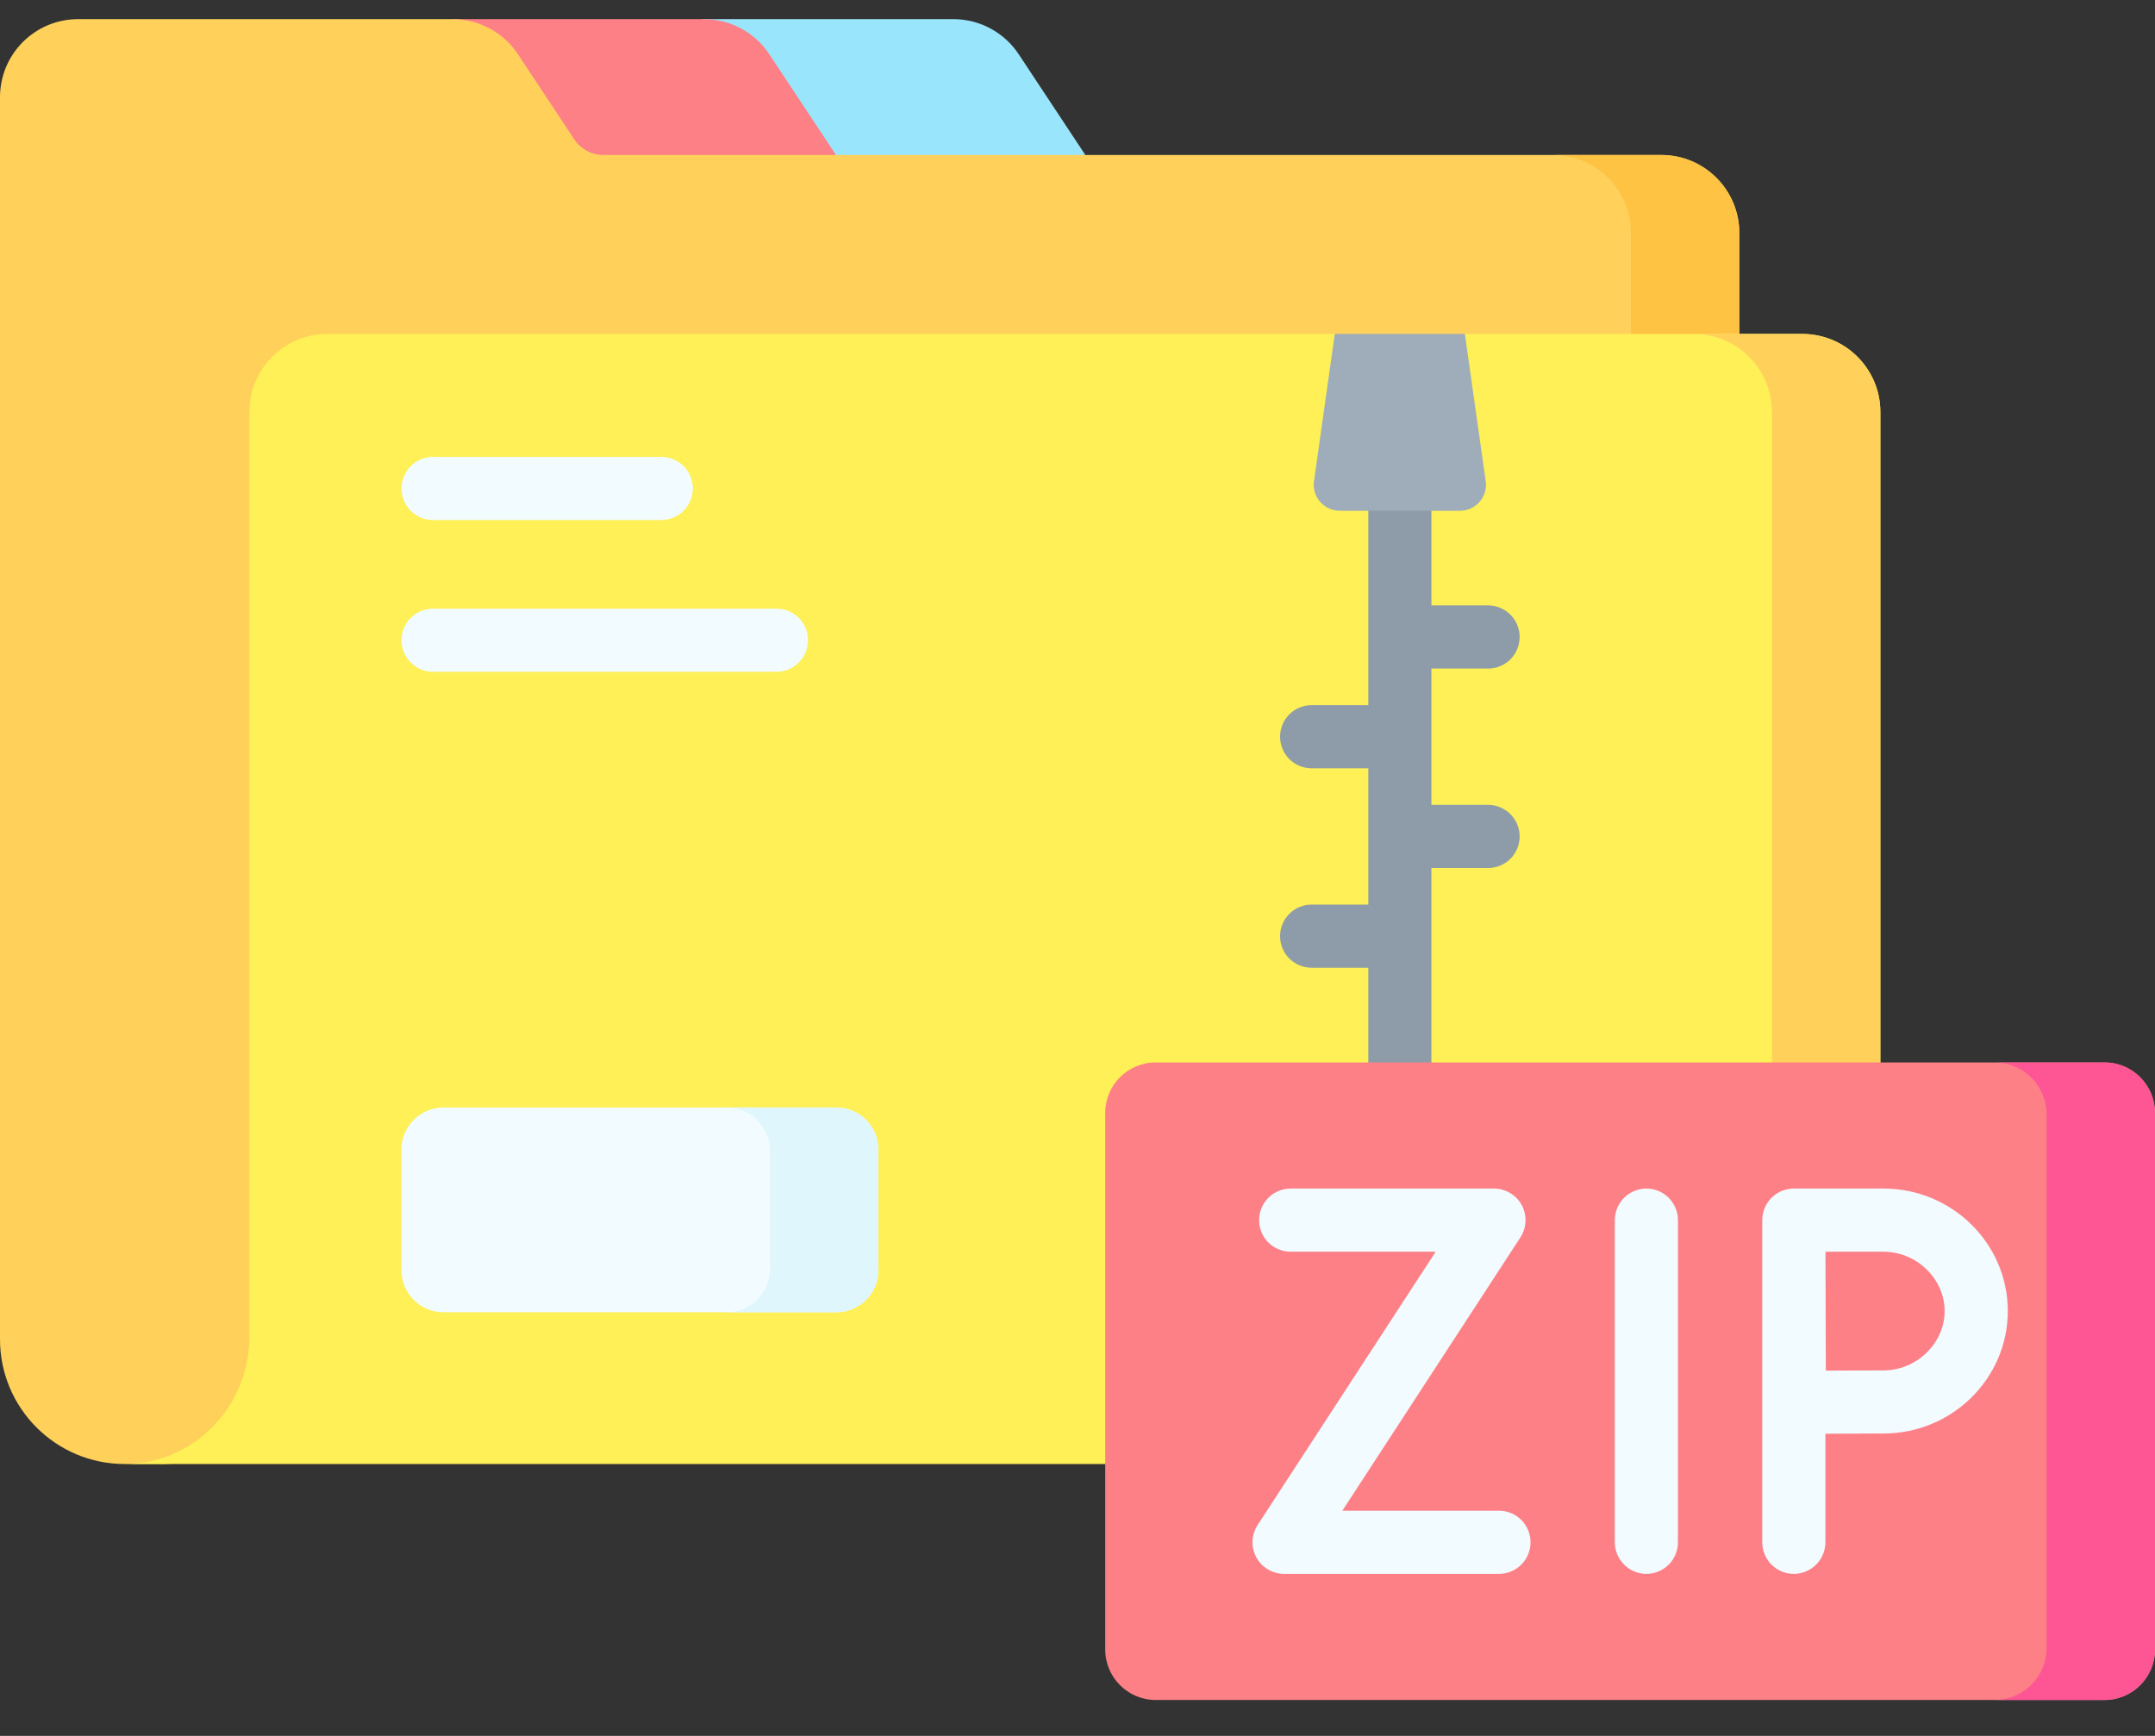 <svg width="36" height="29" viewBox="0 0 36 29" fill="none" xmlns="http://www.w3.org/2000/svg">
<rect x="0" y="0" width="36" height="29" fill="#333333" stroke="none"/>
<path d="M18.131 2.589L17.017 0.905C16.898 0.725 16.736 0.578 16.546 0.476C16.357 0.374 16.145 0.32 15.929 0.32H11.729V3.031L18.131 2.589Z" fill="#99E6FC"/>
<path d="M13.966 2.589L12.851 0.905C12.733 0.725 12.571 0.578 12.381 0.476C12.192 0.374 11.98 0.32 11.764 0.32H7.564V3.164L13.966 2.589Z" fill="#FD8087"/>
<path d="M29.056 3.893C29.056 3.173 28.472 2.589 27.752 2.589H10.077C9.981 2.589 9.887 2.565 9.803 2.52C9.719 2.474 9.647 2.409 9.594 2.329L8.652 0.905C8.533 0.725 8.371 0.578 8.182 0.476C7.992 0.374 7.78 0.32 7.564 0.32H1.304C0.584 0.32 0 0.904 0 1.624V22.373C0 22.949 0.233 23.47 0.611 23.848C0.988 24.225 1.51 24.458 2.085 24.458H2.737L29.056 23.156V3.893H29.056Z" fill="#FFD15B"/>
<path d="M29.056 3.892V23.155L27.245 23.245V3.892C27.245 3.172 26.661 2.589 25.941 2.589H27.752C28.472 2.589 29.056 3.172 29.056 3.892Z" fill="#FFC344"/>
<path d="M5.469 5.579C4.749 5.579 4.165 6.163 4.165 6.883V22.341C4.165 23.493 3.238 24.458 2.086 24.458H30.108C30.828 24.458 31.412 23.875 31.412 23.155V6.883C31.412 6.163 30.828 5.579 30.108 5.579H24.473L23.448 6.146L22.299 5.579H5.469Z" fill="#FEF056"/>
<path d="M31.412 6.883V23.154C31.412 23.875 30.828 24.459 30.107 24.459H28.297C29.017 24.459 29.601 23.874 29.601 23.154V6.883C29.601 6.163 29.017 5.579 28.297 5.579H30.107C30.828 5.579 31.412 6.163 31.412 6.883Z" fill="#FFD15B"/>
<path d="M13.97 21.923H7.409C7.021 21.923 6.706 21.608 6.706 21.22V19.205C6.706 18.817 7.021 18.502 7.409 18.502H13.97C14.359 18.502 14.674 18.817 14.674 19.205V21.22C14.674 21.608 14.359 21.923 13.97 21.923Z" fill="#F2FBFF"/>
<path d="M24.859 13.446H23.912V11.169H24.859C24.999 11.169 25.133 11.114 25.232 11.015C25.331 10.916 25.386 10.782 25.386 10.642C25.386 10.502 25.331 10.368 25.232 10.269C25.133 10.17 24.999 10.114 24.859 10.114H23.912V8.16C23.912 8.02 23.857 7.886 23.758 7.787C23.659 7.688 23.525 7.633 23.385 7.633C23.245 7.633 23.111 7.688 23.012 7.787C22.913 7.886 22.858 8.02 22.858 8.16V11.78H21.911C21.771 11.78 21.637 11.836 21.538 11.935C21.439 12.034 21.384 12.168 21.384 12.308C21.384 12.448 21.439 12.582 21.538 12.681C21.637 12.78 21.771 12.835 21.911 12.835H22.858V15.112H21.911C21.771 15.112 21.637 15.168 21.538 15.267C21.439 15.366 21.384 15.5 21.384 15.64C21.384 15.78 21.439 15.914 21.538 16.013C21.637 16.111 21.771 16.167 21.911 16.167H22.858V18.288C22.858 18.428 22.913 18.562 23.012 18.661C23.111 18.76 23.245 18.816 23.385 18.816C23.525 18.816 23.659 18.76 23.758 18.661C23.857 18.562 23.912 18.428 23.912 18.288V14.501H24.859C24.999 14.501 25.133 14.445 25.232 14.347C25.331 14.248 25.386 14.114 25.386 13.974C25.386 13.834 25.331 13.7 25.232 13.601C25.133 13.502 24.999 13.446 24.859 13.446Z" fill="#8D9CA8"/>
<path d="M14.674 19.205V21.22C14.674 21.608 14.359 21.923 13.971 21.923H12.139C12.539 21.923 12.863 21.599 12.863 21.198V19.226C12.863 18.826 12.539 18.502 12.139 18.502H13.971C14.359 18.502 14.674 18.817 14.674 19.205Z" fill="#DFF6FD"/>
<path d="M35.156 28.4H19.307C18.841 28.4 18.463 28.022 18.463 27.556V18.593C18.463 18.127 18.841 17.749 19.307 17.749H35.156C35.622 17.749 36 18.127 36 18.593V27.556C36 28.022 35.622 28.4 35.156 28.4Z" fill="#FD8087"/>
<path d="M36 18.593V27.556C36 28.022 35.622 28.4 35.156 28.4H33.319C33.8 28.4 34.189 28.011 34.189 27.531V18.617C34.189 18.146 33.812 17.76 33.342 17.749H35.156C35.622 17.749 36 18.127 36 18.593Z" fill="#FE5694"/>
<path d="M24.389 8.533H22.381C22.117 8.533 21.914 8.299 21.951 8.037L22.298 5.579H24.471L24.819 8.037C24.856 8.299 24.653 8.533 24.389 8.533Z" fill="#9FACBA"/>
<path d="M11.047 8.688H7.234C7.095 8.688 6.96 8.632 6.861 8.533C6.763 8.434 6.707 8.3 6.707 8.16C6.707 8.02 6.763 7.886 6.861 7.787C6.96 7.688 7.095 7.633 7.234 7.633H11.047C11.187 7.633 11.321 7.688 11.42 7.787C11.518 7.886 11.574 8.02 11.574 8.16C11.574 8.3 11.518 8.434 11.42 8.533C11.321 8.632 11.187 8.688 11.047 8.688ZM12.971 11.223H7.234C7.095 11.223 6.96 11.167 6.862 11.068C6.763 10.969 6.707 10.835 6.707 10.695C6.707 10.556 6.763 10.421 6.862 10.322C6.96 10.224 7.095 10.168 7.234 10.168H12.971C13.111 10.168 13.245 10.224 13.344 10.322C13.443 10.421 13.498 10.556 13.498 10.695C13.498 10.835 13.443 10.969 13.344 11.068C13.245 11.167 13.111 11.223 12.971 11.223ZM27.504 19.856C27.364 19.856 27.23 19.912 27.131 20.011C27.032 20.11 26.976 20.244 26.976 20.384V25.765C26.976 25.905 27.032 26.039 27.131 26.138C27.23 26.237 27.364 26.293 27.504 26.293C27.643 26.293 27.778 26.237 27.877 26.138C27.975 26.039 28.031 25.905 28.031 25.765V20.384C28.031 20.244 27.975 20.11 27.877 20.011C27.778 19.912 27.643 19.856 27.504 19.856ZM25.041 25.238H22.424L25.399 20.672C25.451 20.592 25.48 20.5 25.484 20.405C25.488 20.31 25.466 20.216 25.421 20.132C25.376 20.049 25.309 19.979 25.227 19.931C25.145 19.882 25.052 19.856 24.957 19.856H21.561C21.421 19.856 21.287 19.912 21.188 20.011C21.089 20.11 21.034 20.244 21.034 20.384C21.034 20.524 21.089 20.658 21.188 20.757C21.287 20.855 21.421 20.911 21.561 20.911H23.984L21.009 25.477C20.957 25.557 20.928 25.649 20.924 25.744C20.92 25.839 20.942 25.933 20.987 26.017C21.032 26.1 21.099 26.17 21.181 26.218C21.263 26.267 21.356 26.293 21.451 26.293H25.041C25.181 26.293 25.315 26.237 25.414 26.138C25.513 26.039 25.568 25.905 25.568 25.765C25.568 25.625 25.513 25.491 25.414 25.392C25.315 25.293 25.181 25.238 25.041 25.238ZM31.465 19.856H29.966C29.826 19.856 29.692 19.912 29.593 20.011C29.495 20.11 29.439 20.244 29.439 20.384V25.765C29.439 25.905 29.495 26.039 29.593 26.138C29.692 26.237 29.826 26.293 29.966 26.293C30.106 26.293 30.24 26.237 30.339 26.138C30.438 26.039 30.494 25.905 30.494 25.765V23.952C30.828 23.95 31.241 23.948 31.465 23.948C32.609 23.948 33.541 23.03 33.541 21.902C33.541 20.774 32.609 19.856 31.465 19.856ZM31.465 22.894C31.243 22.894 30.835 22.896 30.501 22.897C30.501 22.876 30.495 20.916 30.495 20.911H31.465C32.018 20.911 32.486 21.365 32.486 21.902C32.486 22.44 32.018 22.894 31.465 22.894Z" fill="#F2FBFF"/>
</svg>
